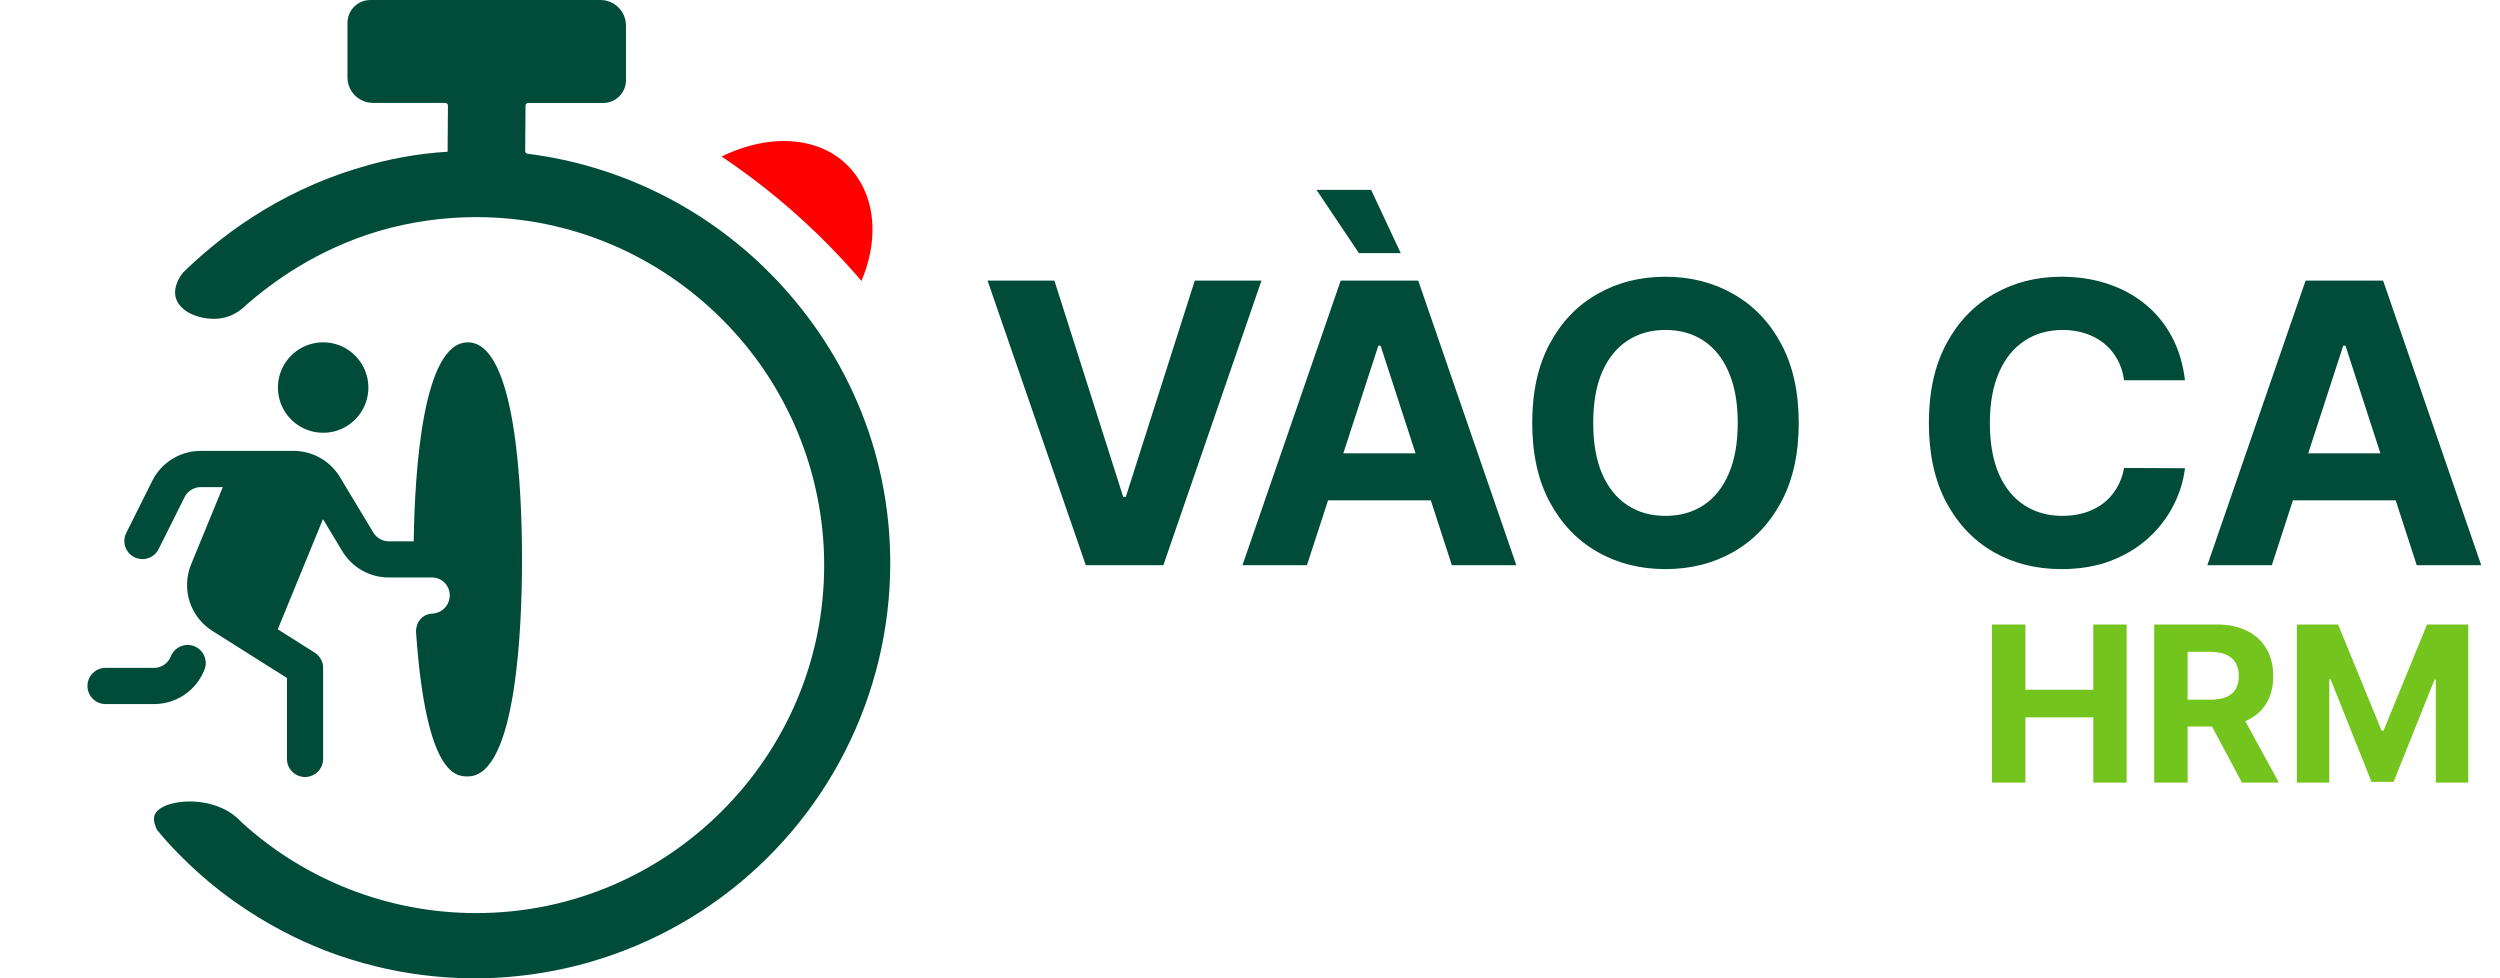 <svg width="115" height="45" viewBox="0 0 115 45" fill="none" xmlns="http://www.w3.org/2000/svg">
<path d="M48.503 12.909L51.667 22.855H51.788L54.959 12.909H58.027L53.514 26H49.947L45.428 12.909H48.503ZM60.119 26H57.153L61.672 12.909H65.239L69.752 26H66.786L63.507 15.901H63.404L60.119 26ZM59.933 20.854H66.939V23.015H59.933V20.854ZM62.509 11.643L60.56 8.735H63.072L64.433 11.643H62.509ZM82.742 19.454C82.742 20.882 82.471 22.097 81.93 23.098C81.393 24.099 80.66 24.864 79.731 25.393C78.806 25.917 77.767 26.179 76.612 26.179C75.448 26.179 74.404 25.915 73.48 25.386C72.555 24.858 71.824 24.093 71.287 23.092C70.75 22.09 70.482 20.878 70.482 19.454C70.482 18.027 70.75 16.812 71.287 15.811C71.824 14.81 72.555 14.047 73.48 13.523C74.404 12.994 75.448 12.73 76.612 12.73C77.767 12.73 78.806 12.994 79.731 13.523C80.66 14.047 81.393 14.81 81.93 15.811C82.471 16.812 82.742 18.027 82.742 19.454ZM79.936 19.454C79.936 18.53 79.797 17.75 79.52 17.115C79.248 16.48 78.862 15.999 78.363 15.671C77.865 15.342 77.281 15.178 76.612 15.178C75.943 15.178 75.359 15.342 74.86 15.671C74.362 15.999 73.974 16.48 73.697 17.115C73.424 17.75 73.288 18.53 73.288 19.454C73.288 20.379 73.424 21.159 73.697 21.794C73.974 22.429 74.362 22.91 74.86 23.239C75.359 23.567 75.943 23.731 76.612 23.731C77.281 23.731 77.865 23.567 78.363 23.239C78.862 22.91 79.248 22.429 79.52 21.794C79.797 21.159 79.936 20.379 79.936 19.454ZM100.509 17.492H97.709C97.658 17.13 97.553 16.808 97.396 16.527C97.238 16.241 97.035 15.999 96.788 15.798C96.541 15.598 96.256 15.445 95.932 15.338C95.612 15.232 95.265 15.178 94.89 15.178C94.212 15.178 93.622 15.347 93.119 15.683C92.617 16.016 92.227 16.501 91.95 17.141C91.673 17.776 91.534 18.547 91.534 19.454C91.534 20.388 91.673 21.172 91.95 21.807C92.231 22.442 92.623 22.921 93.126 23.245C93.629 23.569 94.21 23.731 94.871 23.731C95.242 23.731 95.585 23.682 95.9 23.584C96.219 23.486 96.503 23.343 96.75 23.155C96.997 22.964 97.202 22.732 97.364 22.459C97.53 22.186 97.645 21.875 97.709 21.526L100.509 21.538C100.436 22.139 100.255 22.719 99.965 23.277C99.68 23.831 99.294 24.327 98.808 24.766C98.327 25.201 97.751 25.546 97.082 25.802C96.418 26.053 95.665 26.179 94.826 26.179C93.658 26.179 92.614 25.915 91.694 25.386C90.778 24.858 90.053 24.093 89.521 23.092C88.992 22.09 88.728 20.878 88.728 19.454C88.728 18.027 88.996 16.812 89.533 15.811C90.07 14.81 90.799 14.047 91.719 13.523C92.64 12.994 93.675 12.73 94.826 12.73C95.585 12.73 96.288 12.837 96.935 13.05C97.587 13.263 98.165 13.574 98.668 13.983C99.171 14.388 99.579 14.884 99.895 15.472C100.214 16.06 100.419 16.734 100.509 17.492ZM104.504 26H101.538L106.057 12.909H109.624L114.136 26H111.17L107.891 15.901H107.789L104.504 26ZM104.318 20.854H111.324V23.015H104.318V20.854Z" fill="#004C39"/>
<path d="M91.632 36V28.727H93.17V31.728H96.291V28.727H97.825V36H96.291V32.996H93.17V36H91.632ZM99.093 36V28.727H101.962C102.512 28.727 102.98 28.826 103.369 29.022C103.759 29.216 104.056 29.492 104.26 29.849C104.466 30.204 104.569 30.622 104.569 31.103C104.569 31.586 104.465 32.001 104.256 32.349C104.048 32.695 103.746 32.96 103.351 33.145C102.958 33.33 102.482 33.422 101.923 33.422H100.002V32.186H101.675C101.968 32.186 102.212 32.146 102.406 32.065C102.6 31.985 102.745 31.864 102.839 31.703C102.937 31.542 102.985 31.342 102.985 31.103C102.985 30.861 102.937 30.658 102.839 30.492C102.745 30.326 102.599 30.201 102.403 30.116C102.209 30.028 101.964 29.984 101.668 29.984H100.631V36H99.093ZM103.021 32.69L104.828 36H103.131L101.362 32.69H103.021ZM105.656 28.727H107.552L109.555 33.614H109.64L111.643 28.727H113.539V36H112.048V31.266H111.987L110.105 35.965H109.089L107.207 31.249H107.147V36H105.656V28.727Z" fill="#73C41D"/>
<g clip-path="url(#clip0_977_17)">
<path d="M39.627 12.923C40.416 11.067 40.298 9.134 39.193 7.832C37.851 6.253 35.443 6.095 33.194 7.2C35.588 8.806 37.753 10.732 39.627 12.923Z" fill="#FF0000"/>
<path d="M9.399 30.821C9.214 31.284 8.894 31.682 8.481 31.961C8.068 32.24 7.58 32.389 7.081 32.387H4.877C4.766 32.39 4.655 32.37 4.552 32.33C4.448 32.289 4.354 32.229 4.274 32.151C4.195 32.074 4.131 31.981 4.088 31.878C4.045 31.776 4.023 31.666 4.023 31.555C4.023 31.444 4.045 31.334 4.088 31.231C4.131 31.129 4.195 31.036 4.274 30.959C4.354 30.881 4.448 30.82 4.552 30.78C4.655 30.739 4.766 30.72 4.877 30.723H7.081C7.248 30.723 7.41 30.674 7.548 30.581C7.686 30.488 7.793 30.355 7.854 30.201C7.894 30.098 7.954 30.004 8.03 29.924C8.106 29.845 8.197 29.781 8.299 29.737C8.4 29.693 8.508 29.669 8.619 29.667C8.729 29.666 8.838 29.686 8.941 29.727C9.043 29.768 9.136 29.829 9.215 29.906C9.293 29.983 9.356 30.076 9.399 30.177C9.441 30.279 9.463 30.388 9.464 30.498C9.464 30.609 9.442 30.718 9.4 30.82L9.399 30.821ZM14.864 19.908C15.276 19.909 15.678 19.787 16.02 19.558C16.363 19.329 16.629 19.005 16.787 18.624C16.945 18.244 16.986 17.826 16.906 17.422C16.825 17.018 16.627 16.648 16.336 16.357C16.045 16.066 15.675 15.867 15.271 15.787C14.867 15.707 14.449 15.748 14.069 15.905C13.689 16.063 13.364 16.33 13.135 16.672C12.906 17.014 12.784 17.416 12.784 17.828C12.784 18.379 13.003 18.909 13.393 19.299C13.784 19.689 14.313 19.908 14.864 19.908ZM21.521 15.748C19.456 15.748 19.079 21.61 19.031 24.901H17.885C17.742 24.901 17.601 24.864 17.476 24.793C17.351 24.722 17.247 24.621 17.173 24.498L15.638 21.948C15.416 21.579 15.103 21.274 14.728 21.063C14.354 20.851 13.93 20.739 13.5 20.74H11.528C11.502 20.738 11.475 20.738 11.449 20.74H9.236C8.773 20.739 8.318 20.868 7.924 21.112C7.53 21.356 7.211 21.704 7.004 22.119L5.8 24.53C5.707 24.727 5.694 24.952 5.765 25.158C5.836 25.364 5.985 25.533 6.18 25.631C6.374 25.728 6.599 25.745 6.807 25.679C7.014 25.612 7.187 25.467 7.288 25.275L8.492 22.866C8.561 22.728 8.668 22.612 8.799 22.531C8.93 22.449 9.082 22.407 9.236 22.407H10.25L8.791 25.962C8.568 26.505 8.544 27.11 8.722 27.669C8.901 28.228 9.271 28.706 9.767 29.02L13.2 31.187V34.888C13.197 34.999 13.216 35.109 13.257 35.213C13.297 35.316 13.358 35.411 13.435 35.49C13.513 35.57 13.606 35.633 13.708 35.676C13.81 35.719 13.921 35.742 14.032 35.742C14.143 35.742 14.253 35.719 14.355 35.676C14.458 35.633 14.55 35.57 14.628 35.49C14.706 35.411 14.766 35.316 14.807 35.213C14.847 35.109 14.867 34.999 14.864 34.888V30.725C14.864 30.584 14.828 30.446 14.76 30.323C14.692 30.2 14.594 30.096 14.476 30.021L12.777 28.948L14.857 23.878L15.746 25.356C15.968 25.725 16.282 26.03 16.657 26.242C17.032 26.453 17.455 26.565 17.886 26.564H19.871C19.979 26.564 20.086 26.586 20.185 26.627C20.285 26.669 20.375 26.73 20.451 26.806C20.527 26.882 20.587 26.973 20.628 27.073C20.669 27.173 20.69 27.28 20.689 27.387V27.404C20.684 27.623 20.594 27.831 20.439 27.984C20.284 28.138 20.075 28.225 19.857 28.228C19.398 28.26 19.108 28.661 19.14 29.119C19.609 35.716 20.997 35.716 21.519 35.716C23.772 35.716 24.013 28.734 24.013 25.732C24.013 22.73 23.77 15.747 21.519 15.747L21.521 15.748Z" fill="#004C39"/>
<path d="M20.59 6.98C19.239 7.061 17.903 7.301 16.608 7.694C12.63 8.857 9.928 11.07 8.423 12.535C8.42 12.539 8.416 12.543 8.413 12.547C8.261 12.738 7.968 13.185 8.079 13.668C8.267 14.422 9.356 14.757 10.146 14.644C10.707 14.57 11.119 14.234 11.306 14.046L11.311 14.041C12.513 12.99 14.541 11.489 17.432 10.625C18.885 10.203 20.39 9.988 21.903 9.987C26.336 9.987 30.318 11.79 33.214 14.685C34.701 16.169 35.882 17.931 36.688 19.872C37.494 21.812 37.91 23.892 37.912 25.993C37.912 30.426 36.108 34.409 33.214 37.304C30.318 40.199 26.339 42.002 21.903 42.002C17.915 42.003 14.07 40.516 11.12 37.832C10.85 37.534 10.517 37.3 10.145 37.148C8.943 36.622 7.29 36.885 7.102 37.524C7.065 37.635 7.065 37.819 7.208 38.148C7.213 38.157 7.218 38.166 7.224 38.175C7.585 38.618 7.971 39.041 8.379 39.44C11.498 42.558 14.916 43.76 16.157 44.139C19.015 45.029 22.044 45.235 24.997 44.74C27.95 44.246 30.745 43.064 33.158 41.291C35.571 39.518 37.533 37.203 38.887 34.532C40.241 31.861 40.949 28.91 40.952 25.915C40.952 20.655 38.811 15.959 35.354 12.503C32.363 9.512 28.461 7.601 24.263 7.071C24.235 7.067 24.209 7.054 24.189 7.032C24.17 7.011 24.159 6.983 24.159 6.955L24.174 4.888V4.857C24.174 4.826 24.187 4.795 24.209 4.773C24.231 4.75 24.262 4.738 24.294 4.738H27.743C27.881 4.738 28.018 4.711 28.146 4.658C28.274 4.605 28.39 4.528 28.488 4.43C28.585 4.332 28.663 4.216 28.716 4.089C28.768 3.961 28.796 3.824 28.795 3.686V1.171C28.794 0.861 28.67 0.563 28.451 0.344C28.231 0.125 27.934 0.001 27.624 1.44463e-06H17.036C16.898 -0 16.761 0.027 16.633 0.08C16.506 0.132 16.39 0.21 16.292 0.308C16.194 0.405 16.117 0.521 16.064 0.649C16.011 0.777 15.984 0.913 15.984 1.052V3.562C15.985 3.872 16.109 4.17 16.328 4.39C16.548 4.609 16.845 4.733 17.155 4.734H20.485C20.501 4.734 20.517 4.737 20.531 4.743C20.546 4.749 20.559 4.758 20.57 4.769C20.581 4.78 20.59 4.793 20.596 4.808C20.602 4.822 20.605 4.838 20.605 4.853V4.884" fill="#004C39"/>
</g>
<defs>
<clipPath id="clip0_977_17">
<rect width="45" height="45" fill="white"/>
</clipPath>
</defs>
</svg>
